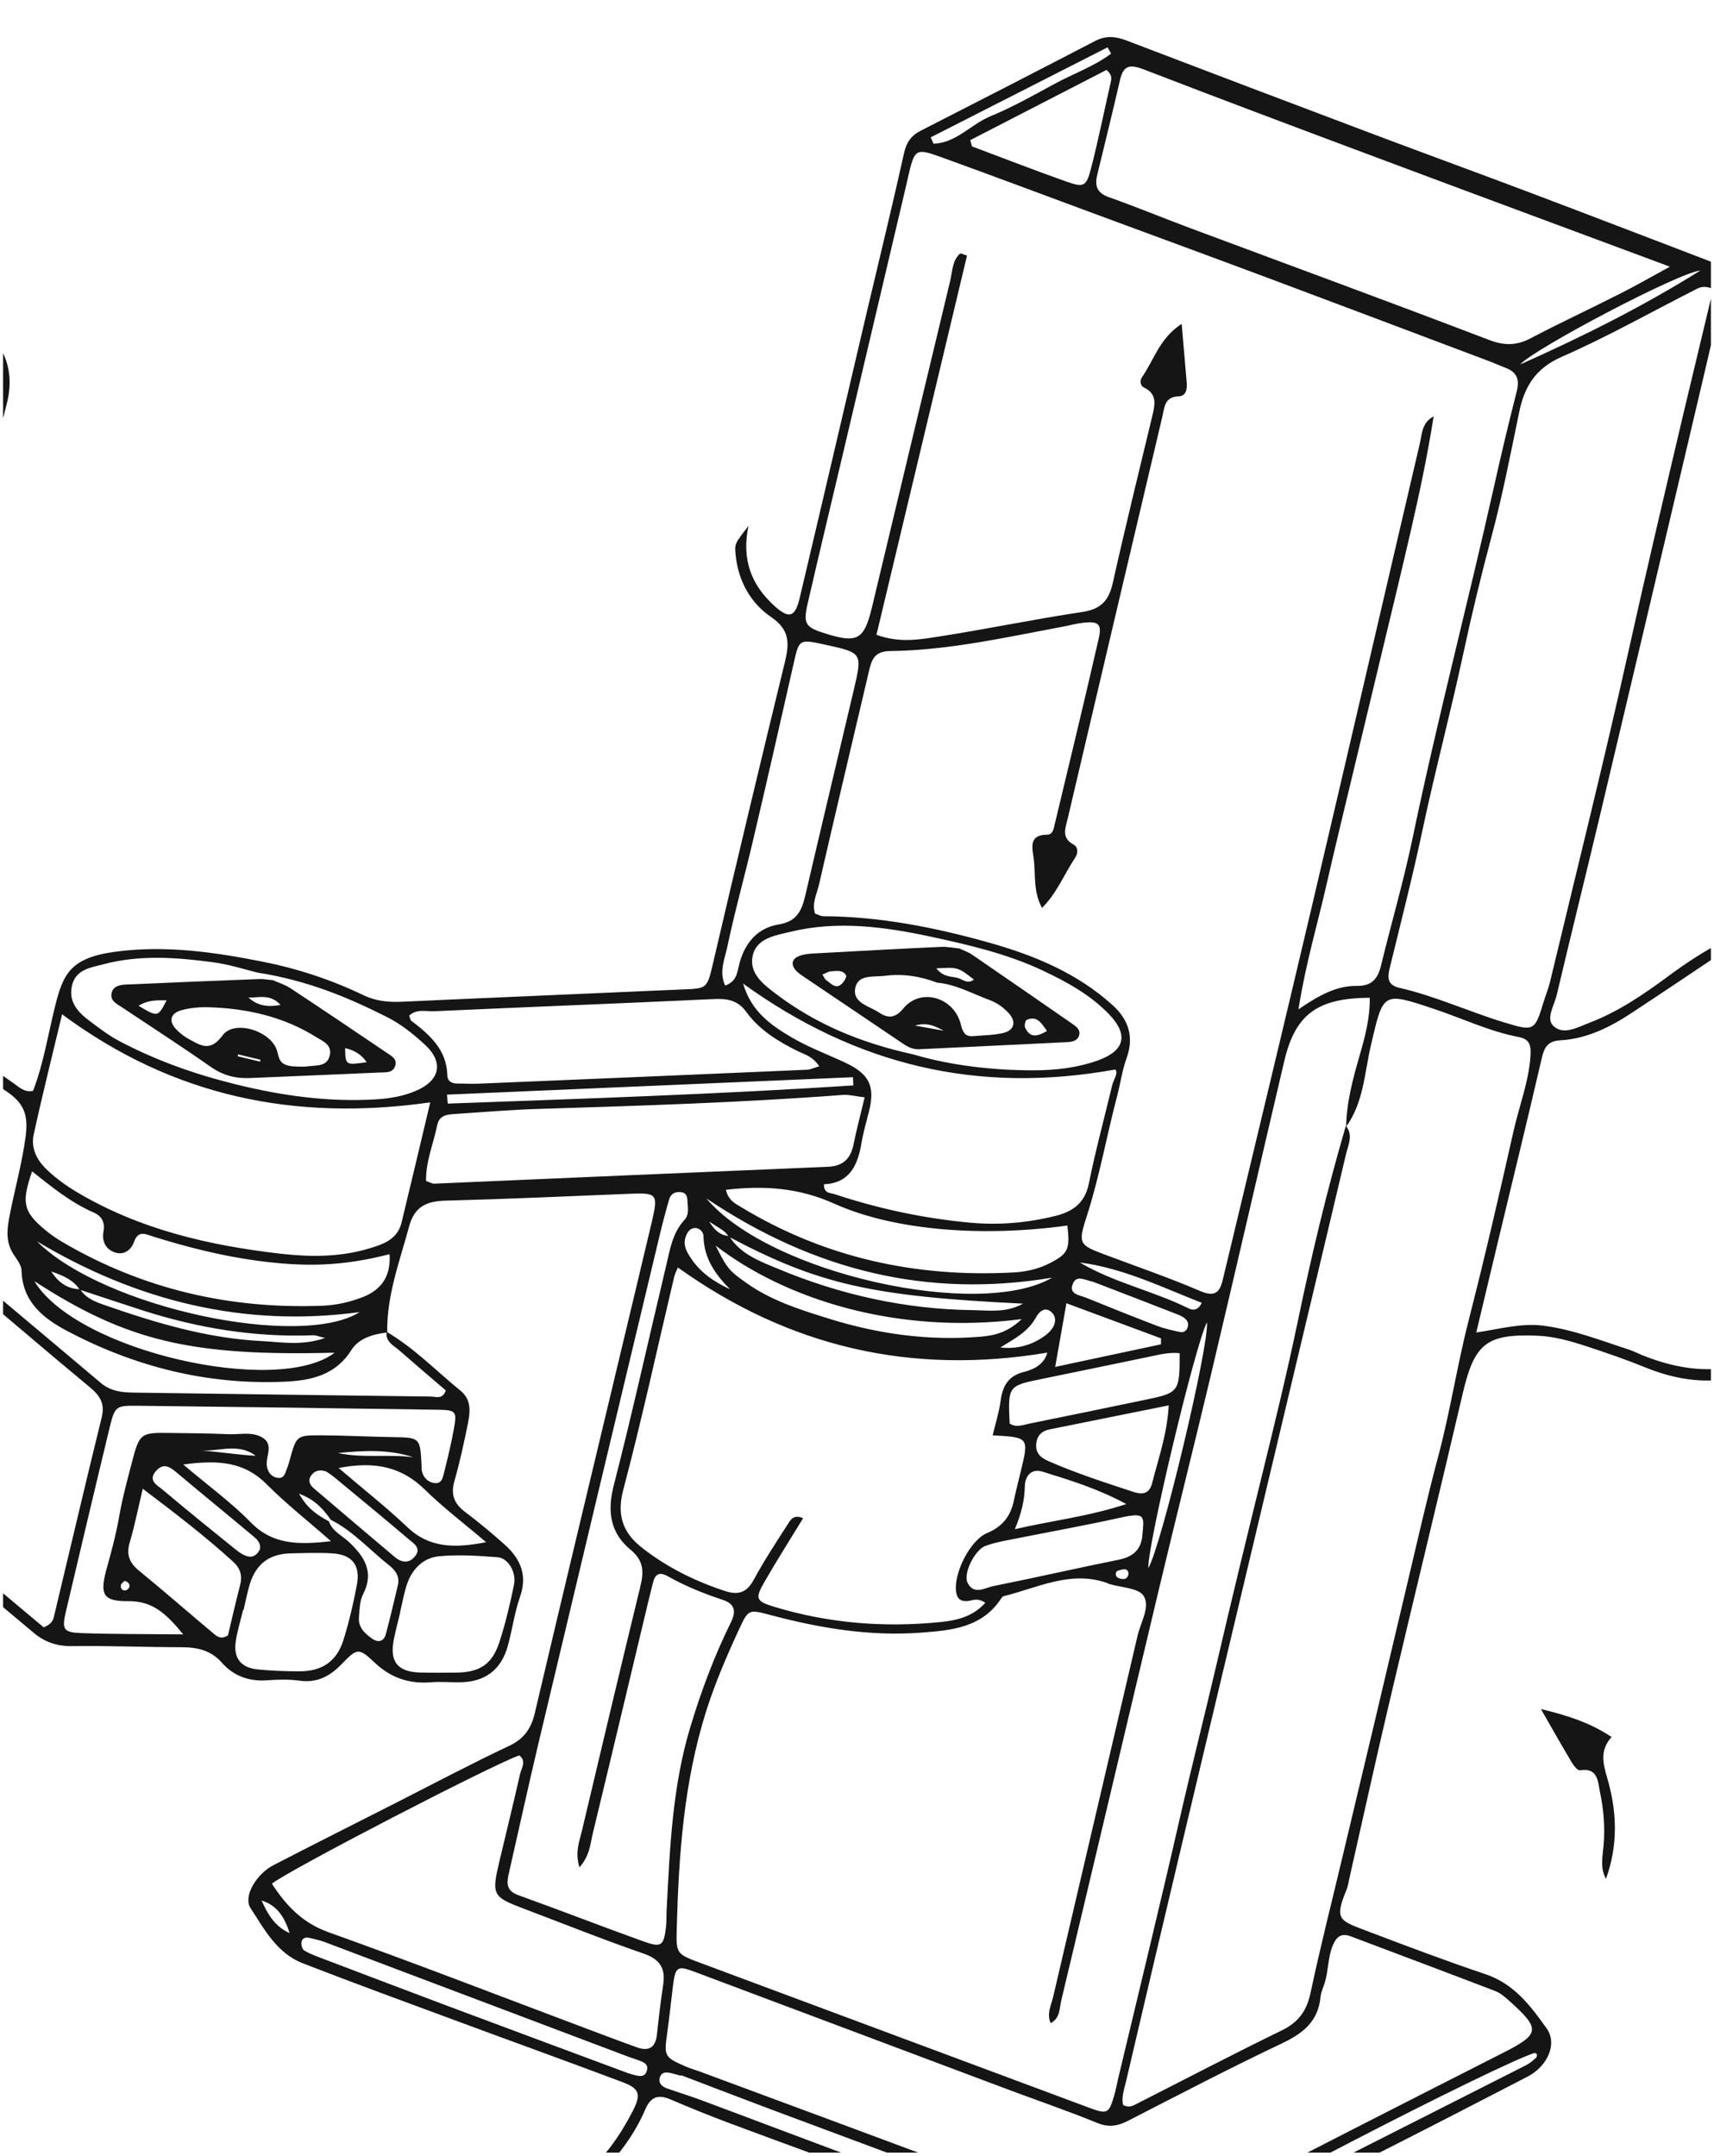<svg width="279" height="351" viewBox="0 0 279 351" fill="none" xmlns="http://www.w3.org/2000/svg">
<g clip-path="url(#clip0)">
<path d="M62.936 216.814C67.404 219.432 70.99 223.163 74.963 226.398C76.769 227.874 76.539 229.838 76.165 231.737C75.53 234.897 74.838 238.043 73.959 241.145C73.337 243.333 73.948 244.812 75.711 246.138C77.897 247.773 80 249.548 82.054 251.362C84.658 253.664 85.919 256.342 84.648 259.956C83.746 262.525 83.395 265.286 82.665 267.926C81.599 271.808 78.999 273.782 75 273.862C73.391 273.895 71.767 273.736 70.175 273.863C66.594 274.152 63.636 273.167 60.95 270.626C58.368 268.19 58.106 268.326 55.623 270.895C53.705 272.884 51.628 273.999 48.768 273.604C47.024 273.367 45.222 273.414 43.461 273.54C40.515 273.752 38.034 272.851 36.101 270.659C34.331 268.655 32.119 268.167 29.585 268.158C23.628 268.148 17.669 267.898 11.711 267.977C9.287 268.005 7.308 267.334 5.508 265.83C-4.116 257.764 -13.714 249.674 -23.406 241.682C-25.293 240.128 -25.698 238.49 -25.215 236.178C-24.403 232.235 -27.977 227.494 -32.061 227.016C-34.295 226.751 -36.59 226.571 -38.806 226.807C-41.673 227.107 -43.715 225.953 -45.722 224.151C-48.597 221.566 -51.636 219.169 -54.538 216.617C-57.054 214.405 -59.721 212.992 -63.276 213.337C-65.292 213.532 -67.533 213.752 -69.405 212.549C-74.507 209.293 -75.724 206.765 -74.294 201.318C-73.072 196.658 -72.176 191.909 -70.945 187.251C-70.36 185.054 -70.934 183.624 -72.664 182.246C-75.448 180.03 -77.768 177.328 -79.603 174.265C-80.143 173.36 -80.735 172.592 -81.773 172.603C-86.863 172.631 -91.003 169.763 -95.353 167.859C-104.049 164.072 -112.595 159.863 -120.163 153.979C-120.793 153.49 -121.477 152.939 -122.221 152.722C-127.582 151.173 -129.814 146.981 -130.955 142.094C-132.885 133.847 -132.553 125.791 -128.229 118.222C-126.243 114.738 -123.264 112.844 -119.203 112.71C-118.241 112.682 -117.212 112.748 -116.338 112.42C-114.872 111.865 -112.713 111.406 -112.663 109.737C-112.604 107.574 -115.011 108.073 -116.395 107.742C-128.774 104.757 -141.185 101.902 -153.564 98.917C-163.461 96.534 -166.682 91.11 -164.337 81.04C-163.859 78.996 -163.336 76.973 -162.886 74.922C-162.061 71.132 -162.162 71.058 -166.11 70.215C-171.922 68.976 -177.714 67.692 -183.509 66.378C-189.604 64.992 -191.572 62.315 -191.002 56.096C-190.794 53.849 -190.266 51.638 -189.231 49.598C-186.957 45.159 -184.769 44.12 -179.855 45.244C-172.472 46.947 -165.05 48.53 -157.746 50.523C-154.366 51.45 -152.387 50.659 -150.547 47.747C-147.203 42.45 -143.176 37.624 -140.277 31.982C-136.878 25.375 -130.066 22.676 -122.666 24.433C-107.13 28.113 -91.609 31.859 -76.064 35.461C-74.481 35.829 -72.27 37.362 -71.188 35.621C-69.965 33.666 -71.716 31.667 -72.952 30.009C-75.857 26.093 -79.921 23.95 -84.524 22.562C-91.223 20.535 -96.821 16.941 -100.352 10.688C-101.422 8.792 -102.468 6.841 -102.446 4.539C-100.854 4.373 -100.82 5.355 -100.588 6.007C-97.974 13.434 -92.513 17.81 -85.317 20.384C-83.2 21.138 -81.024 21.817 -79.016 22.823C-73.909 25.395 -69.942 29.067 -68.993 35.012C-68.664 37.049 -67.484 37.609 -65.814 37.988C-60.314 39.242 -54.82 40.524 -49.328 41.816C-35.524 45.082 -21.759 48.558 -7.892 51.561C-0.694 53.121 2.947 58.704 1.078 65.825C-0.97 73.61 -2.446 81.541 -4.108 89.418C-4.62 91.851 -5.68 93.915 -7.227 95.853C-13.649 103.916 -19.997 112.046 -26.353 120.164C-30.322 125.243 -35.229 127.213 -41.678 125.514C-49.781 123.371 -57.968 121.575 -66.118 119.629C-66.875 121.089 -65.612 121.341 -64.989 121.857C-58.43 127.302 -51.915 132.805 -45.228 138.092C-43.555 139.416 -42.978 140.707 -43.53 142.604C-44.114 144.593 -43.345 145.91 -41.813 147.161C-38.958 149.494 -36.136 151.47 -32.446 152.719C-28.618 154.021 -25.398 157.117 -21.957 159.5C-13.883 165.097 -5.85 170.745 2.222 176.352C3.119 176.973 3.947 177.877 5.38 177.583C7.098 173.14 7.824 168.351 8.997 163.689C10.289 158.528 11.502 155.904 18.798 154.932C26.935 153.852 34.852 154.986 42.745 156.553C48.434 157.683 53.931 159.493 59.178 162.018C61.096 162.944 63.149 163.175 65.3 163.083C80.429 162.389 95.56 161.766 110.683 161.091C115.077 160.897 115.056 161.151 116.086 156.713C119.892 140.398 123.783 124.104 127.75 107.827C128.487 104.781 128.637 102.57 125.488 100.426C122.133 98.143 120.116 94.469 119.732 90.201C119.573 88.492 119.625 88.484 121.833 85.611C120.665 91.209 122.38 95.278 126.022 98.604C128.423 100.798 129.423 100.53 130.172 97.348C133.847 81.837 137.455 66.31 141.1 50.792C143.128 42.177 145.242 33.573 147.156 24.931C147.551 23.156 148.327 22.068 149.88 21.276C159.352 16.437 168.808 11.585 178.246 6.679C179.985 5.771 181.575 5.903 183.334 6.581C196.872 11.753 210.427 16.899 223.99 22.007C232.278 25.13 240.607 28.163 248.892 31.295C258.527 34.938 268.149 38.638 277.776 42.319C281.075 43.584 281.318 43.861 280.542 47.276C278.523 56.231 276.398 65.17 274.295 74.105C269.674 93.706 265.053 113.307 260.404 132.901C258.097 142.603 255.687 152.28 253.401 161.977C253.011 163.653 251.604 165.794 252.831 166.991C254.467 168.595 256.781 167.239 258.695 166.512C263.412 164.715 267.541 161.882 271.562 158.915C274.498 156.742 277.512 154.747 280.738 153.15C281.512 154.2 280.968 154.647 280.436 154.997C275.485 158.32 270.542 161.644 265.562 164.92C262.031 167.249 258.272 169.116 253.957 169.359C251.909 169.476 251.355 170.547 250.949 172.33C248.62 182.374 246.167 192.399 243.762 202.426C242.641 207.08 241.538 211.74 240.3 216.923C244.274 216.321 247.648 215.356 251.221 215.812C256.086 216.436 260.564 218.222 265.154 219.706C265.919 219.958 266.635 220.338 267.389 220.637C276.291 224.225 284.614 223.786 292.386 217.567C296.026 214.657 300.077 212.273 303.943 209.666C304.726 209.137 305.484 208.463 306.597 208.758C307.139 209.823 306.245 210.146 305.63 210.556C300.98 213.742 296.26 216.841 291.662 220.099C284.164 225.419 276.255 226.046 267.842 222.615C264.714 221.341 261.505 220.237 258.286 219.179C255.683 218.329 253.042 217.559 250.274 217.445C241.938 217.106 240.003 218.712 238.099 226.849C234.181 243.634 230.093 260.379 226.146 277.157C223.899 286.694 221.802 296.267 219.639 305.824C219.498 306.457 219.411 307.112 219.161 307.699C217.118 312.631 218.078 312.652 222.773 314.449C229.093 316.853 235.427 319.24 241.836 321.397C246.467 322.961 249.16 326.557 251.759 330.211C253.546 332.726 251.919 336.375 248.616 338.082C241.455 341.782 234.304 345.484 227.114 349.137C216.344 354.62 205.518 360.001 194.789 365.563C192.221 366.899 189.715 367.395 186.901 366.931C185.006 366.618 183.073 366.465 181.143 366.342C174.675 365.931 168.554 364.44 162.466 362.021C147.957 356.25 133.221 351.05 118.591 345.578C115.421 344.393 112.293 343.119 109.179 341.789C107.182 340.944 105.953 341.257 105.03 343.414C103.368 347.293 100.879 350.676 97.911 353.687C96.583 355.04 95.237 356.429 93.045 357.109C92.906 355.316 94.21 354.732 95.077 354.014C98.499 351.182 100.956 347.602 102.966 343.726C104.426 340.903 104.104 340 101.274 338.937C92.384 335.591 83.452 332.374 74.55 329.075C66.105 325.944 57.639 322.859 49.238 319.59C45.097 317.974 43.023 314.078 40.782 310.629C39.539 308.712 41.742 305.071 44.5 303.641C51.082 300.241 57.708 296.91 64.318 293.557C70.49 290.416 76.607 287.173 82.874 284.215C85.34 283.053 86.468 281.373 87.063 278.84C91.712 259.078 96.456 239.337 101.171 219.59C102.818 212.694 104.474 205.8 106.102 198.9C107.164 194.37 106.967 194.154 102.505 194.341C92.53 194.744 82.553 195.196 72.572 195.457C69.489 195.537 67.479 196.369 66.599 199.64C65.059 205.338 62.938 210.888 63.031 216.916C60.727 217.191 58.412 217.842 57.164 219.821C54.57 223.935 50.516 224.747 46.293 224.932C33.788 225.476 22.017 222.526 10.982 216.699C7.05 214.627 3.659 211.957 3.506 206.849C3.485 205.979 2.794 205.078 2.265 204.295C0.996 202.401 1.083 200.453 1.49 198.293C2.313 193.885 3.558 189.588 4.163 185.099C4.659 181.438 3.876 179.551 1.002 177.631C-6.893 172.365 -14.742 167.03 -22.399 161.433C-33.02 153.666 -33.354 153.397 -46.74 153.671C-47.69 153.693 -49.031 152.935 -49.718 154.81C-35.741 169.643 -20.828 183.765 -7.225 198.917C-8.549 201.047 -10.91 199.31 -12.078 201.199C-2.539 209.205 6.957 217.14 16.41 225.135C18.041 226.509 19.899 226.685 21.834 226.709C37.927 226.932 54.02 227.155 70.11 227.348C70.953 227.36 72.045 227.87 72.566 226.353C70.065 224.205 67.5 222.031 64.974 219.817C64.041 219.017 62.711 218.421 62.936 216.814ZM12.98 209.957C11.979 208.445 10.528 207.73 8.346 206.991C9.745 209.134 11.247 209.801 13.064 209.897C13.977 211.368 15.579 211.95 17.02 212.453C25.331 215.352 33.751 217.88 42.63 218.32C45.863 218.485 49.125 219.115 52.906 217.82C51.852 217.568 51.397 217.35 50.953 217.374C41.546 217.733 32.412 216.238 23.478 213.408C19.976 212.284 16.487 211.103 12.98 209.957ZM118.588 201.314C118.08 200.358 117.156 200.018 115.45 198.874C116.665 200.825 117.644 201.099 118.704 201.243C120.531 204.175 123.662 205.31 126.557 206.519C136.723 210.776 147.349 213.144 158.388 213.284C160.968 213.314 163.754 213.77 166.53 212.225C141.823 211.039 133.231 209.067 118.588 201.314ZM53.865 247.425C52.667 245.776 51.416 244.185 48.675 243.162C50.075 245.674 51.769 246.705 53.539 247.665C54.099 249.32 55.695 249.97 56.838 251.058C59.337 253.425 60.948 255.928 59.104 259.525C58.547 260.605 58.532 262.004 58.428 263.272C58.284 264.918 59.376 265.925 60.587 266.771C61.611 267.482 62.488 267.185 62.804 266.027C63.52 263.404 64.104 260.749 64.754 258.11C65.116 256.635 64.362 255.629 63.316 254.803C60.167 252.321 57.497 249.256 53.865 247.425ZM219.123 183.415C219.185 179.363 220.257 175.502 221.365 171.65C222.232 168.645 223.026 165.612 222.961 162.425C214.372 162.482 210.829 165.156 209.04 172.774C205.064 189.714 201.171 206.685 197.158 223.616C194.371 235.371 191.412 247.095 188.615 258.848C183.309 281.109 178.07 303.386 172.752 325.655C172.442 326.953 172.579 328.547 171.024 329.349C170.334 327.822 171.108 326.456 171.422 325.099C175.989 305.475 180.612 285.865 185.176 266.251C185.684 264.084 187.274 261.55 186.159 259.803C185.328 258.49 182.49 258.459 180.545 257.855C180.388 257.808 180.25 257.715 180.104 257.661C174.152 255.633 168.848 258.513 163.345 259.854C163.207 259.891 163.079 260.049 162.998 260.179C159.858 264.998 154.873 265.419 149.81 265.791C141.496 266.401 133.434 265.043 125.444 262.926C121.916 261.994 121.833 261.924 120.326 265.194C118.296 269.572 116.395 273.991 114.93 278.623C111.305 290.139 110.484 301.995 110.158 313.94C110.042 318.009 110.102 318.093 113.902 319.508C135.032 327.387 156.172 335.26 177.304 343.13C180.237 344.218 180.506 344.094 181.355 341.164C181.627 340.234 181.804 339.282 182.019 338.339C185.373 324.253 188.811 310.188 192.033 296.07C193.961 287.62 196.097 279.22 198.062 270.779C200.416 260.631 202.883 250.51 205.368 240.394C207.428 231.975 209.49 223.548 211.256 215.069C213.482 204.374 215.999 193.748 219.077 183.275C220.314 184.804 219.462 186.37 219.103 187.876C216.301 199.776 213.454 211.656 210.624 223.55C204.732 248.307 198.838 273.073 192.956 297.832C189.719 311.468 186.494 325.098 183.315 338.748C183.007 340.077 182.489 341.455 182.829 342.699C183.805 343.151 184.37 342.828 184.937 342.536C192.829 338.524 200.685 334.413 208.644 330.536C211.369 329.208 212.708 327.35 213.329 324.415C214.9 317.004 216.772 309.665 218.522 302.296C220.235 295.078 221.966 287.874 223.679 280.655C225.429 273.287 227.141 265.909 228.898 258.552C230.618 251.346 232.228 244.103 234.147 236.944C236.072 229.716 237.18 222.324 239.032 215.069C241.659 204.817 244.044 194.498 246.36 184.172C247.268 180.122 248.822 176.197 249.122 171.983C249.246 170.253 249.056 169.173 247.201 168.819C242.415 167.905 238.037 165.786 233.458 164.255C224.981 161.425 225.191 161.505 223.163 170.12C222.108 174.622 221.977 179.463 219.123 183.415ZM169.617 147.807C168.118 145.082 168.623 142.259 168.241 139.612C168.002 137.944 167.487 135.892 170.423 135.887C171.418 135.886 171.532 134.829 171.709 134.086C174.113 124.06 176.539 114.028 178.839 103.977C179.393 101.573 178.818 101.108 176.357 101.375C175.243 101.497 174.146 101.802 173.031 102.013C163.69 103.76 154.39 105.875 144.832 105.99C142.408 106.017 141.894 107.337 141.466 109.173C138.752 120.787 135.973 132.384 133.316 144.011C132.975 145.521 132.118 147.027 132.676 148.731C133.128 148.879 133.582 149.147 134.037 149.156C143.278 149.204 152.243 150.987 161.08 153.475C168.406 155.543 175.348 158.424 181.1 163.626C183.75 166.029 184.629 168.844 183.357 172.339C182.653 174.289 182.379 176.392 181.847 178.413C180.128 184.943 178.965 191.607 176.875 198.069C175.409 202.581 175.704 202.682 180.058 204.318C185.169 206.245 190.349 208.009 195.364 210.171C197.819 211.224 198.577 210.341 199.059 208.239C199.312 207.136 199.592 206.049 199.854 204.948C204.46 185.662 209.119 166.399 213.649 147.094C219.513 122.162 225.267 97.193 231.103 72.254C231.473 70.662 231.434 68.783 233.362 67.792C232.354 74.223 231.001 80.553 229.545 86.858C228.067 93.297 226.495 99.714 224.961 106.14C223.463 112.415 221.948 118.676 220.449 124.951C218.915 131.377 217.343 137.793 215.872 144.244C214.44 150.535 212.56 156.739 211.357 164.318C214.978 161.821 217.761 160.457 220.885 160.497C223.335 160.525 224.28 159.319 224.802 157.176C226.463 150.303 228.465 143.502 229.907 136.587C233.901 117.364 238.903 98.371 243.191 79.208C244.349 74.025 245.575 68.848 246.893 63.704C247.375 61.81 246.94 60.592 245.097 59.894C244.194 59.549 243.317 59.14 242.412 58.805C230.519 54.324 218.631 49.825 206.722 45.37C197.525 41.931 188.296 38.544 179.09 35.142C170.48 31.953 161.889 28.728 153.254 25.602C149.041 24.079 148.886 24.23 147.842 28.685C147.768 28.995 147.71 29.32 147.636 29.63C144.134 44.506 140.62 59.389 137.117 74.264C135.229 82.256 133.31 90.251 131.468 98.254C130.708 101.563 131.103 102.115 134.306 103.118C139.581 104.775 140.659 104.178 141.951 98.808C146.191 81.095 150.411 63.378 154.679 45.672C155.043 44.148 155.007 42.339 156.324 41.241C156.684 41.357 157.054 41.475 157.412 41.601C152.499 62.176 147.588 82.741 142.668 103.345C146.487 104.724 149.72 104.104 152.829 103.623C160.627 102.422 168.359 100.788 176.167 99.629C179.241 99.17 180.507 97.742 181.147 94.852C183.174 85.74 185.42 76.67 187.599 67.584C188.026 65.796 188.358 64.115 186.206 63.085C185.591 62.788 185.5 61.961 185.906 61.382C187.846 58.593 188.768 55.025 192.35 52.728C192.649 56.27 192.911 59.296 193.173 62.322C193.262 63.367 193.044 64.489 191.873 64.517C189.517 64.591 189.546 66.388 189.193 67.865C184.037 89.665 178.91 111.472 173.792 133.281C173.437 134.807 172.71 136.394 174.747 137.487C175.524 137.901 175.499 138.919 175.009 139.638C173.249 142.26 172.09 145.325 169.617 147.807ZM-87.399 69.469C-87.403 69.488 -87.408 69.507 -87.412 69.526C-101.501 66.161 -115.6 62.795 -129.69 59.43C-135.167 58.122 -140.616 56.652 -146.143 55.551C-151.889 54.408 -156.174 56.935 -157.638 62.442C-159.543 69.585 -161.275 76.799 -162.728 84.049C-163.889 89.828 -161.127 94.137 -155.599 96.064C-154.23 96.54 -152.827 96.915 -151.415 97.252C-121.322 104.378 -91.238 111.502 -61.137 118.6C-53.933 120.301 -46.719 122.004 -39.463 123.488C-33.604 124.698 -28.726 121.726 -27.253 116.061C-25.468 109.208 -23.925 102.287 -22.308 95.394C-21.826 93.332 -21.763 91.278 -22.576 89.224C-24.023 85.577 -26.788 83.863 -30.529 82.99C-49.511 78.576 -68.443 73.996 -87.399 69.469ZM-150.568 52.167C-146.7 53.091 -143.114 53.947 -139.528 54.804C-103.773 63.342 -68.016 71.83 -32.287 80.481C-28.835 81.316 -26.68 80.746 -24.512 77.833C-19.524 71.109 -14.157 64.673 -8.982 58.083C-8.236 57.127 -7.072 56.292 -7.353 54.594C-8.818 53.687 -10.592 53.492 -12.276 53.09C-45.046 45.255 -77.818 37.429 -110.59 29.604C-114.825 28.592 -119.038 27.487 -123.293 26.6C-129.455 25.327 -135.93 27.779 -138.254 32.843C-140.437 37.612 -143.773 41.499 -146.64 45.757C-147.98 47.744 -149.762 49.456 -150.568 52.167ZM278.878 47.037C277.178 46.363 276.499 46.877 275.808 47.229C268.63 50.875 261.601 54.855 254.235 58.078C249.991 59.938 248.166 62.874 247.302 67.033C245.898 73.788 244.602 80.589 242.812 87.252C241.106 93.607 239.566 100.011 238.187 106.414C236.139 115.989 233.604 125.437 231.576 135.016C229.971 142.569 228.056 150.047 226.226 157.546C225.83 159.162 225.812 160.361 227.802 160.816C233.632 162.149 239.076 164.682 244.77 166.419C249.776 167.953 249.812 167.842 251.291 163.024C251.617 161.948 252.057 160.9 252.317 159.808C256.586 141.973 261.045 124.174 265.022 106.269C267.949 93.095 271.046 79.962 274.142 66.829C275.71 60.263 277.287 53.698 278.878 47.037ZM110.345 206.337C110.178 206.744 109.876 207.299 109.735 207.892C106.995 219.449 104.49 231.063 101.454 242.529C100.364 246.635 101.392 249.496 104.396 251.873C108.453 255.09 113.051 257.371 117.985 258.997C120.143 259.711 121.544 259.3 122.686 257.186C124.364 254.076 126.315 251.111 128.229 248.137C128.656 247.474 129.136 246.464 130.732 247.154C128.557 250.722 126.412 254.078 124.436 257.524C122.871 260.243 123.04 260.661 125.997 261.566C134.891 264.277 144.002 264.991 153.211 264.047C155.689 263.794 158.402 263.179 160.385 260.917C159.106 260.065 158.337 260.538 157.589 260.628C156.382 260.767 155.776 260.264 155.625 259.104C155.222 256.124 157.906 250.719 160.677 249.571C163.184 248.529 164.52 246.809 165.039 244.258C165.365 242.685 165.776 241.133 166.149 239.571C167.502 233.987 167.502 233.987 161.58 233.667C162.031 231.776 162.61 229.975 162.863 228.126C163.191 225.668 164.062 223.977 166.747 223.315C168.332 222.928 169.991 222.062 170.476 220.198C148.424 223.892 128.508 219.346 110.345 206.337ZM215.644 322.761C215.411 323.53 215.032 324.285 214.953 325.072C214.579 329.099 212.065 331.045 208.599 332.683C200.174 336.678 191.898 341.006 183.588 345.267C181.901 346.127 180.453 346.358 178.586 345.594C173.829 343.643 168.944 341.979 164.122 340.171C147.102 333.79 130.096 327.392 113.078 321.002C110.248 319.938 109.929 320.15 109.536 323.338C109.225 325.889 108.952 328.449 108.601 331.001C108.078 334.734 108.131 334.886 111.616 336.414C112.354 336.74 113.131 336.945 113.89 337.226C128.668 342.704 143.44 348.17 158.2 353.684C167.05 356.99 175.732 360.963 185.516 360.525C185.828 360.51 186.146 360.635 186.459 360.7C189.736 361.393 192.685 360.834 195.719 359.252C211.996 350.788 228.355 342.482 244.706 334.165C250.661 331.142 250.807 330.322 245.734 325.779C245.021 325.141 244.251 324.45 243.374 324.122C235.564 321.123 227.737 318.2 219.908 315.237C218.384 314.664 217.589 315.2 216.959 316.67C216.147 318.614 216.252 320.758 215.644 322.761ZM271.824 43.414C255.698 37.415 240.78 31.894 225.886 26.318C212.643 21.366 199.393 16.402 186.203 11.313C184.089 10.5 182.894 10.504 182.331 12.945C181.136 18.119 179.874 23.277 178.615 28.426C178.167 30.258 178.546 31.422 180.539 32.117C184.935 33.664 189.232 35.456 193.599 37.085C209.857 43.155 226.16 49.127 242.366 55.333C244.883 56.292 246.856 56.276 249.176 55.06C253.876 52.583 258.697 50.353 263.428 47.952C265.947 46.694 268.403 45.282 271.824 43.414ZM70.035 179.458C47.977 182.594 28.16 178.508 10.108 165.118C8.488 171.901 6.89 178.262 5.489 184.669C5.012 186.833 5.932 188.773 7.54 190.33C9.05 191.795 10.722 193 12.543 194.081C22.726 200.142 33.984 202.741 45.562 204.083C50.334 204.636 55.228 204.681 59.949 203.283C62.272 202.594 64.672 201.835 65.356 199.055C66.939 192.551 68.465 186.034 70.035 179.458ZM7.118 264.922C8.452 264.375 8.645 263.735 8.791 263.123C11.377 252.335 13.899 241.521 16.552 230.748C17.11 228.495 16.282 227.213 14.621 225.832C7.196 219.683 -0.093 213.378 -7.495 207.215C-9.778 205.318 -11.779 202.99 -14.724 201.7C-16.65 204.89 -16.747 208.338 -17.527 211.562C-19.467 219.522 -21.295 227.508 -23.329 235.445C-23.974 237.976 -23.451 239.663 -21.371 241.283C-16.808 244.839 -12.402 248.596 -7.953 252.293C-2.911 256.51 2.119 260.735 7.118 264.922ZM94.318 303.992C93.575 301.478 94.299 299.821 94.692 298.174C97.845 284.846 101.008 271.52 104.243 258.221C104.821 255.843 104.79 254.056 102.645 252.291C99.37 249.589 98.802 246.093 99.895 241.849C102.94 230.016 105.563 218.073 108.402 206.181C109.034 203.538 109.429 200.758 111.378 198.638C112.143 197.806 111.997 196.876 111.928 195.915C111.866 195.135 111.964 194.223 110.855 194.078C109.969 193.956 109.207 194.311 108.951 195.175C108.353 197.18 107.83 199.203 107.343 201.244C100.753 228.798 94.164 256.351 87.624 283.907C85.989 290.796 84.485 297.716 82.907 304.618C82.537 306.25 82.156 307.721 84.354 308.514C91.17 310.967 97.915 313.592 104.731 316.045C107.662 317.103 108.05 316.768 108.405 313.7C108.514 312.742 108.469 311.766 108.519 310.804C109.04 300.835 109.442 290.857 112.355 281.201C114.125 275.329 116.259 269.603 118.974 264.106C119.884 262.254 119.606 261.084 117.585 260.423C114.523 259.413 111.539 258.203 108.725 256.616C107.339 255.838 106.646 256.239 106.293 257.637C106.011 258.733 105.741 259.822 105.478 260.923C102.486 273.454 99.51 285.999 96.48 298.522C96.073 300.185 96.041 302.027 94.318 303.992ZM44.258 306.656C46.558 310.189 49.203 313.028 53.493 314.56C67.426 319.538 81.229 324.892 95.087 330.101C97.946 331.171 100.799 332.26 103.676 333.295C105.646 334.004 106.72 333.296 106.941 331.161C107.222 328.444 107.562 325.73 107.96 323.021C108.34 320.387 107.4 318.95 104.764 318.032C98.23 315.775 91.802 313.196 85.333 310.747C80.133 308.779 79.989 308.506 81.316 302.906C82.428 298.209 83.586 293.524 84.653 288.806C84.875 287.835 85.75 286.711 84.524 285.762C79.895 287.401 46.675 304.618 44.258 306.656ZM134.123 192.792C134.104 194.329 135.156 194.173 135.801 194.386C143.002 196.772 150.364 198.351 157.929 199.044C162.632 199.471 167.233 199.078 171.802 197.941C174.669 197.224 176.602 195.836 177.244 192.648C178.323 187.297 179.764 182.012 181.033 176.697C181.271 175.699 182.11 174.647 181.522 174.109C159.154 178.165 139.384 173.424 120.962 160.125C122.292 164.679 125.496 166.886 128.755 168.818C131.5 170.447 134.551 171.584 137.462 172.935C141.502 174.805 142.49 176.791 141.45 180.938C141.02 182.655 140.515 184.354 140.228 186.096C139.624 189.711 138.284 192.613 134.123 192.792ZM140.745 178.642C139.121 178.443 138.161 178.174 137.239 178.242C120.723 179.499 104.175 180.013 87.628 180.526C83.128 180.665 78.64 181.045 74.142 181.343C72.849 181.423 71.505 181.509 71.169 183.169C70.54 186.221 69.276 189.181 69.355 192.263C70.064 192.502 70.372 192.714 70.665 192.695C92.024 191.779 113.381 190.833 134.733 189.945C137.285 189.838 138.476 188.601 138.949 186.248C139.419 183.904 140.042 181.586 140.745 178.642ZM133.357 173.586C132.267 171.943 130.961 171.661 129.822 171.101C126.636 169.525 123.608 167.668 121.497 164.757C120.056 162.753 118.286 162.539 116.042 162.649C100.94 163.359 85.841 163.93 70.743 164.621C69.376 164.682 67.812 164.189 66.611 165.344C66.736 165.653 66.766 166.028 66.967 166.185C69.963 168.472 72.72 170.881 72.819 175.091C72.841 176.041 73.57 176.404 74.497 176.396C75.624 176.387 76.749 176.467 77.875 176.417C95.689 175.679 113.509 174.922 131.333 174.147C131.936 174.122 132.535 173.817 133.357 173.586ZM-18.469 205.341C-16.905 203.666 -17.012 201.572 -16.116 199.906C-14.917 197.677 -12.054 199.683 -10.533 197.729C-10.942 197.234 -11.295 196.712 -11.726 196.271C-23.838 183.832 -35.971 171.398 -48.08 158.95C-53.087 153.797 -53.075 153.789 -58.465 158.529C-61.641 161.33 -61.718 161.57 -58.854 164.532C-54.611 168.926 -50.216 173.187 -45.987 177.598C-44.06 179.61 -42.232 181.329 -39.139 181.541C-36.438 181.728 -33.01 185.162 -33.549 187.211C-34.321 190.11 -32.564 191.335 -31.075 192.933C-29.871 194.225 -28.756 195.635 -27.427 196.778C-24.319 199.469 -22.127 203.165 -18.469 205.341ZM-23.994 112.036C-22.659 112.236 -22.422 111.536 -22.052 111.068C-18.036 106.04 -14.16 100.89 -9.98 96.011C-7.676 93.319 -6.276 90.372 -5.869 86.959C-5.542 84.213 -4.658 81.639 -4.034 78.984C-2.849 73.977 -1.851 68.924 -0.828 63.889C-0.395 61.784 -0.527 59.714 -1.709 57.831C-3.034 55.714 -4.174 55.571 -5.799 57.461C-7.271 59.168 -8.566 61.007 -9.972 62.769C-14.376 68.3 -18.835 73.809 -23.2 79.38C-23.987 80.385 -25.502 81.435 -23.773 83.031C-19.469 87.003 -19.168 91.948 -20.474 97.254C-21.657 102.163 -22.813 107.088 -23.994 112.036ZM29.825 266.068C27.017 262.623 24.799 260.621 20.87 260.658C16.773 260.694 16.2 259.592 17.345 255.421C18.121 252.632 18.872 249.858 19.375 247.005C19.892 244.006 20.689 241.044 21.465 238.087C22.7 233.33 22.889 233.206 27.588 233.274C30.802 233.315 34.029 233.34 37.239 233.48C38.992 233.551 40.83 233.065 42.481 233.897C44.737 235.032 43.203 237.042 43.436 238.649C43.587 239.68 44.204 240.474 45.271 240.589C46.328 240.702 46.439 239.695 46.735 239C46.92 238.557 47.042 238.088 47.173 237.623C48.265 233.717 48.262 233.646 52.287 233.663C56.143 233.679 60.004 233.884 63.858 233.95C68.386 234.026 68.381 234.005 68.619 238.507C68.632 238.829 68.603 239.16 68.669 239.464C68.901 240.494 69.566 241.21 70.573 241.41C71.941 241.677 72.093 240.5 72.314 239.618C72.892 237.28 73.472 234.933 73.89 232.556C74.391 229.752 74.231 229.545 71.278 229.496C55.042 229.249 38.797 229.039 22.556 228.85C18.777 228.803 18.705 228.856 17.772 232.72C15.389 242.573 13.066 252.43 10.739 262.296C10.034 265.29 10.3 265.761 13.35 265.863C18.501 266.039 23.643 266.003 29.825 266.068ZM-113.043 140.285C-111.991 135.793 -112.025 129.271 -113.05 124.691C-113.619 122.158 -114.506 119.789 -116.229 117.756C-119.533 113.845 -122.993 113.834 -126.172 117.858C-127.682 119.765 -128.88 121.905 -129.425 124.271C-130.927 130.814 -130.895 137.345 -128.834 143.794C-128.336 145.335 -127.533 146.72 -126.536 148.002C-123.606 151.774 -119.941 151.924 -116.9 148.185C-114.951 145.816 -113.553 143.087 -113.043 140.285ZM118.032 160.439C119.959 159.786 119.998 158.244 120.341 156.934C121.218 153.513 123.318 151.051 126.743 150.497C129.815 150.007 130.532 148.13 131.115 145.644C133.7 134.527 136.361 123.428 138.974 112.317C140.395 106.282 140.376 106.278 134.326 104.952C130.054 104.012 130.082 104.059 129.19 108.002C127.01 117.675 124.801 127.34 122.536 136.992C121.178 142.764 119.573 148.486 118.358 154.282C117.962 156.147 117.01 158.177 118.032 160.439ZM-87.661 168.433C-91.123 157.015 -86.315 148.09 -79.17 139.832C-87.53 137.219 -94.336 136.936 -100.097 139.021C-106.274 141.265 -107.438 143.682 -105.11 149.598C-101.798 158.016 -95.877 164.094 -87.661 168.433ZM148.765 171.676C154.487 173.381 161.342 174.252 168.289 174.24C171.833 174.231 175.379 173.835 178.744 172.62C183.132 171.032 183.756 168.417 180.439 165.019C177.378 161.882 173.577 159.801 169.596 157.935C163.84 155.248 157.704 153.823 151.602 152.505C144.061 150.883 136.337 149.814 128.624 151.702C126.173 152.3 123.108 152.722 122.51 155.642C121.921 158.484 124.296 160.285 126.371 161.844C132.776 166.685 139.984 169.749 148.765 171.676ZM41.846 158.317C40.246 157.935 37.46 157.021 34.597 156.636C28.686 155.851 22.732 155.414 16.869 156.967C14.765 157.529 12.257 157.785 11.688 160.583C11.162 163.202 12.755 164.825 14.609 166.223C16.154 167.377 17.7 168.572 19.387 169.462C25.375 172.632 31.668 174.861 38.29 176.501C45.85 178.376 53.388 179.431 61.159 178.969C63.429 178.835 65.636 178.467 67.732 177.565C71.61 175.906 72.275 172.952 69.196 170.099C67.321 168.368 65.304 166.733 62.978 165.561C56.645 162.378 50.149 159.624 41.846 158.317ZM-154.866 53.627C-163.723 51.512 -171.669 49.625 -179.608 47.709C-181.227 47.323 -181.998 48.053 -182.355 49.549C-183.23 53.298 -184.127 57.052 -185.04 60.792C-185.406 62.285 -185.01 63.335 -183.439 63.71C-176.881 65.286 -170.323 66.862 -163.761 68.419C-162.236 68.783 -161.221 68.2 -160.973 66.618C-160.225 61.944 -158.324 57.774 -154.866 53.627ZM63.418 204.171C55.669 206.169 49.575 206.275 41.835 205.232C36.063 204.45 30.483 203.028 24.954 201.31C23.76 200.936 22.511 200.21 21.832 202.136C21.36 203.485 20.21 204.344 18.809 203.92C17.288 203.458 16.533 202.163 16.843 200.487C17.116 199.011 16.589 197.97 15.219 197.375C11.515 195.764 8.404 193.212 5.225 190.692C3.479 195.755 3.778 197.208 7.222 200.119C8.197 200.949 9.276 201.684 10.386 202.326C23.381 209.895 37.441 213.133 52.43 212.565C54.729 212.478 56.916 211.986 59.01 211.173C61.96 210.028 63.648 207.915 63.418 204.171ZM118.159 193.694C118.57 195.433 119.676 195.926 120.597 196.484C134.246 204.775 149.125 208 164.967 207.148C167.043 207.038 169.115 206.568 171.015 205.57C173.86 204.071 174.197 203.366 173.745 199.509C160.123 201.397 145.669 200.392 135.788 195.944C130.047 193.361 124.382 192.962 118.159 193.694ZM39.647 262.098C39.619 262.092 39.6 262.087 39.572 262.08C39.16 263.802 38.625 265.504 38.369 267.243C37.975 269.933 39.238 271.518 41.973 271.773C44.209 271.989 46.466 272.08 48.714 272.08C52.444 272.085 54.832 270.458 55.925 266.92C56.828 264.013 57.524 261.017 58.09 258.02C58.699 254.804 57.322 253.073 54.086 252.877C51.85 252.741 49.591 252.828 47.34 252.877C43.861 252.951 41.684 254.57 40.663 257.886C40.246 259.258 39.984 260.687 39.647 262.098ZM65.118 262.502C65.127 262.505 65.127 262.505 65.137 262.507C64.802 263.909 64.439 265.304 64.142 266.714C63.346 270.462 64.649 272.176 68.405 272.277C70.323 272.327 72.247 272.309 74.171 272.292C78.1 272.255 80.107 270.974 81.311 267.264C82.295 264.227 83.031 261.102 83.669 257.972C84.082 255.953 82.705 253.635 81.005 253.508C77.82 253.264 74.579 253.047 71.421 253.357C68.933 253.608 67.105 255.389 66.272 257.836C65.753 259.343 65.491 260.941 65.118 262.502ZM-24.82 216.066C-24.858 216.057 -24.895 216.048 -24.933 216.039C-24.488 214.176 -23.947 212.326 -23.627 210.444C-23.326 208.686 -24.062 206.81 -25.675 206.524C-29.597 205.826 -33.655 205.404 -37.558 206.709C-38.725 207.097 -39.9 208.059 -40.331 209.279C-41.737 213.21 -42.691 217.288 -43.346 221.407C-43.568 222.796 -42.91 224.246 -41.632 224.561C-37.575 225.57 -33.347 226.112 -29.393 224.51C-27.398 223.694 -25.731 221.924 -25.562 219.339C-25.498 218.241 -25.081 217.157 -24.82 216.066ZM-45.643 146.535C-48.762 144.06 -52.221 143.711 -55.769 144.236C-66.944 145.874 -79.193 158.094 -76.478 173.221C-76.052 175.6 -74.88 177.65 -72.761 179.359C-73.934 158.942 -61.331 147.91 -45.643 146.535ZM23.24 242.359C22.451 245.661 21.911 248.426 21.108 251.118C20.522 253.116 21.076 254.422 22.631 255.698C26.718 259.041 30.691 262.525 34.738 265.908C35.301 266.381 35.974 266.979 37.112 266.217C37.723 263.658 38.355 260.845 39.078 258.064C39.482 256.5 39.14 255.305 37.92 254.208C33.448 250.147 28.677 246.462 23.24 242.359ZM-44.701 220.706C-43.876 217.253 -43.132 214.179 -42.409 211.11C-42.072 209.699 -42.629 208.571 -43.683 207.693C-48.357 203.813 -53.057 199.956 -57.852 195.996C-60.333 199.431 -60.72 203.217 -60.696 206.783C-60.679 209.711 -57.193 210.653 -55.316 212.543C-54.642 213.221 -53.839 213.771 -53.102 214.394C-50.578 216.528 -48.215 218.882 -44.701 220.706ZM-115.266 155.258C-109.811 158.997 -104.348 161.574 -97.95 164.484C-99.68 162.231 -100.853 160.728 -101.991 159.203C-104.718 155.539 -106.729 151.588 -107.602 147.034C-108.225 143.773 -107.209 141.39 -104.724 139.398C-102.252 137.422 -99.356 136.583 -96.328 135.903C-94.774 135.559 -92.911 135.884 -91.363 134.315C-96.876 131.407 -102.019 128.697 -107.622 125.748C-106.625 136.696 -106.915 146.741 -115.266 155.258ZM157.939 22.812C158.037 23.154 158.125 23.493 158.222 23.834C163.307 25.745 168.379 27.712 173.496 29.53C176.413 30.565 176.824 30.385 177.579 27.472C178.776 22.835 179.718 18.138 180.783 13.47C180.922 12.847 181.087 12.24 180.118 11.382C172.835 15.132 165.392 18.973 157.939 22.812ZM190.242 228.787C183.575 230.128 177.212 231.403 170.844 232.697C169.631 232.944 168.85 233.633 168.69 234.927C168.495 236.452 169.281 237.246 170.603 237.83C175.147 239.84 179.862 241.344 184.575 242.897C185.941 243.342 187.092 243.189 187.524 241.503C188.531 237.497 189.97 233.594 190.242 228.787ZM-62.167 163.91C-64.663 168.902 -65.196 173.717 -66.317 178.372C-66.814 180.451 -65.689 180.909 -63.964 180.933C-58.976 181 -53.978 181.11 -48.988 181.168C-48.106 181.18 -47.026 181.576 -46.438 180.027C-51.185 174.577 -56.524 169.523 -62.167 163.91ZM110.861 337.825C110.852 337.863 110.836 337.889 110.827 337.926C110.361 337.795 109.9 337.645 109.429 337.533C108.629 337.342 107.745 337.17 107.415 338.176C107.118 339.089 107.725 339.672 108.549 339.968C110.521 340.667 112.515 341.273 114.469 342.008C132.366 348.718 150.253 355.465 168.184 362.114C169.337 362.538 171.243 363.928 171.923 362.122C172.615 360.268 170.351 360.125 169.099 359.657C154.653 354.249 140.185 348.885 125.726 343.483C120.769 341.623 115.822 339.716 110.861 337.825ZM185.919 250.268C186.2 246.964 186.661 246.12 182.596 247.019C176.314 248.412 169.977 249.534 163.666 250.802C162.558 251.025 161.453 251.278 160.406 251.664C158.718 252.275 156.747 256.111 157.494 257.651C158.516 259.745 160.354 258.464 161.752 258.191C168.542 256.839 175.279 255.285 182.062 253.922C184.216 253.481 185.595 252.498 185.919 250.268ZM164.347 231.742C165.42 232.456 166.532 231.965 167.588 231.75C173.9 230.483 180.204 229.164 186.515 227.857C191.915 226.74 192.035 226.57 192.022 220.292C190.239 220.094 188.535 220.563 186.819 220.919C181.137 222.088 175.468 223.29 169.792 224.44C164.063 225.598 164.068 225.579 164.347 231.742ZM-94.284 130.176C-90.383 132.878 -85.793 134.322 -81.578 136.502C-77.486 138.613 -73.35 138.954 -68.985 138.047C-65.634 137.346 -62.38 137.427 -59.008 138.262C-55.709 139.069 -52.266 139.524 -48.168 138.861C-50.845 136.323 -53.664 135.132 -56.132 133.469C-57.075 132.836 -57.93 133.249 -58.866 133.254C-70.707 133.261 -82.601 133.702 -94.284 130.176ZM102.216 337.491C102.523 337.584 102.826 337.686 103.144 337.772C103.925 337.959 104.844 338.238 105.232 337.277C105.747 335.997 104.68 335.673 103.775 335.337C103.328 335.171 102.862 335.04 102.404 334.871C85.879 328.628 69.346 322.373 52.818 316.139C52.068 315.86 51.271 315.7 50.492 315.504C49.798 315.328 49.156 315.433 49.063 316.237C49.014 316.652 49.202 317.324 49.514 317.518C50.319 318.018 51.234 318.356 52.127 318.698C59.041 321.324 65.943 323.957 72.864 326.554C82.636 330.21 92.431 333.852 102.216 337.491ZM-40.387 150.982C-50.457 146.449 -61.123 152.037 -67.08 160.986C-71.367 167.441 -72.018 175.997 -68.261 180.305C-68.111 175.05 -66.608 170.506 -65.371 165.869C-64.234 161.606 -61.822 158.881 -58.696 156.246C-55.579 153.609 -52.551 151.259 -48.064 151.675C-45.877 151.889 -43.618 151.304 -40.387 150.982ZM55.125 238.984C59.239 242.503 62.91 245.378 66.274 248.578C69.938 252.068 74.044 252.034 79.132 251.061C75.46 247.937 72.115 245.408 69.15 242.493C65.362 238.774 60.989 237.839 55.125 238.984ZM29.833 238.414C34.044 241.985 37.691 244.626 40.783 247.801C44.387 251.496 48.546 251.495 53.881 250.899C50.024 247.512 46.522 244.766 43.402 241.625C39.817 238.014 35.645 237.614 29.833 238.414ZM-28.704 204.17C-29.114 202.053 -30.715 201.382 -31.88 200.388C-34.434 198.207 -37.312 196.346 -39.619 193.926C-43.042 190.344 -46.876 191.318 -51.984 191.63C-48.024 195.002 -44.755 197.354 -42.028 200.222C-38.356 204.092 -34.119 205.263 -28.704 204.17ZM5.594 208.561C12.492 220.003 45.216 227.32 54.464 220.211C31.241 220.811 20.7 218.373 5.594 208.561ZM116.489 202.772C118.4 206.6 118.763 206.915 121.485 208.848C125.625 211.796 130.417 213.268 135.16 214.738C143.043 217.178 151.145 218.287 159.423 217.619C161.674 217.44 163.878 217.042 166.318 214.74C145.873 217.366 127.722 211.431 116.489 202.772ZM-81.251 166.045C-81.198 151.867 -74.008 143.67 -60.371 140.472C-67.575 137.559 -75.408 142.241 -79.741 148.347C-83.933 154.237 -84.684 161.297 -81.251 166.045ZM193.477 363.35C193.612 363.701 193.876 363.804 194.249 363.614C212.341 354.47 230.422 345.323 248.499 336.155C249.055 335.87 249.531 335.417 250.027 335.008C250.127 334.923 250.176 334.716 250.174 334.556C250.17 333.909 249.579 334.673 249.952 334.155C244.103 335.861 196.03 360.698 193.477 363.35ZM72.763 178.2C72.806 178.687 72.839 179.173 72.882 179.66C94.9 178.862 116.92 178.134 138.901 176.7C138.877 176.256 138.865 175.806 138.842 175.363C116.812 176.298 94.786 177.254 72.763 178.2ZM-34.738 191.899C-36.452 194.285 -35.421 195.386 -34.065 196.495C-31.209 198.828 -28.321 201.149 -25.617 203.654C-23.498 205.612 -21.245 207.761 -22.106 211.075C-23.193 215.251 -23.526 219.686 -25.543 223.55C-26.916 226.176 -25.519 226.867 -23.252 227.996C-21.827 222.031 -20.509 216.429 -19.145 210.838C-18.769 209.307 -18.963 208.037 -20.107 206.869C-24.93 201.988 -29.719 197.046 -34.738 191.899ZM171.761 222.524C177.707 221.249 183.336 220.047 188.975 218.848C188.983 218.522 188.979 218.203 188.988 217.876C183.971 216.012 178.943 214.155 173.589 212.161C172.958 215.719 172.421 218.803 171.761 222.524ZM183.342 244.85C178.546 242.273 174.115 240.956 169.709 239.576C167.729 238.954 166.849 240.514 166.821 241.879C166.782 244.127 166.318 246.234 165.195 248.939C171.406 247.509 177.093 246.898 183.342 244.85ZM171.261 207.995C151.069 211.358 132.591 206.915 114.98 195.093C125.332 207.4 159.49 214.88 171.261 207.995ZM-69.662 193.962C-69.634 193.969 -69.596 193.977 -69.568 193.984C-70.161 196.468 -70.801 198.94 -71.328 201.44C-71.518 202.359 -71.591 203.416 -70.388 203.832C-69.45 204.156 -68.447 204.206 -67.615 203.639C-67.138 203.306 -66.679 202.719 -66.535 202.157C-65.534 198.299 -64.59 194.427 -63.712 190.54C-63.409 189.19 -63.944 188.098 -65.05 187.187C-66.674 185.865 -67.551 185.954 -68.187 187.91C-68.816 189.878 -69.179 191.939 -69.662 193.962ZM186.913 255.269C188.969 251.991 196.825 219.092 196.465 215.267C194.563 218.9 186.84 251.244 186.913 255.269ZM53.046 239.522C51.902 239.189 51.199 239.469 50.673 240.169C50.081 240.982 50.413 241.718 51.057 242.269C55.437 246.01 59.83 249.734 64.235 253.451C65.377 254.42 66.615 254.566 67.592 253.308C68.611 252 67.326 251.256 66.549 250.593C62.53 247.177 58.455 243.827 54.385 240.458C53.895 240.053 53.344 239.733 53.046 239.522ZM6.008 202.077C16.915 212.935 48.924 219.664 58.55 213.599C39.767 216.144 22.304 211.825 6.008 202.077ZM-54.309 192.119C-55.537 191.845 -56.135 192.349 -56.54 193.088C-57.01 193.93 -56.639 194.625 -55.987 195.189C-53.072 197.685 -50.142 200.164 -47.212 202.644C-45.749 203.888 -44.313 205.166 -42.805 206.351C-41.842 207.109 -40.776 207.313 -39.792 206.315C-38.478 204.978 -39.832 204.317 -40.581 203.661C-44.693 200.093 -48.849 196.585 -52.996 193.079C-53.484 192.664 -54.021 192.327 -54.309 192.119ZM42.325 252.177C42.493 251.054 41.654 250.445 40.941 249.848C36.879 246.441 32.772 243.104 28.713 239.688C27.628 238.773 26.612 238.113 25.42 239.439C23.995 241.028 25.607 241.781 26.459 242.501C30.383 245.815 34.387 249.048 38.383 252.27C38.991 252.763 39.712 253.244 40.453 253.391C41.267 253.565 41.946 253.011 42.325 252.177ZM-110.771 123.893C-111.564 124.34 -111.148 125.056 -111.071 125.611C-109.728 135.15 -110.239 144.207 -117.726 151.478C-118.218 151.957 -118.44 152.551 -117.84 153.122C-117.318 153.604 -116.705 153.621 -116.072 153.345C-114.673 152.734 -113.822 151.585 -113.084 150.329C-108.29 142.126 -107.542 133.454 -110.077 124.406C-110.124 124.186 -110.525 124.071 -110.771 123.893ZM-81.374 170.103C-83.845 166.659 -85.268 163.077 -85.01 158.912C-84.595 152.259 -81.52 147.047 -76.722 142.663C-76.111 142.103 -74.792 141.911 -75.382 140.547C-76.692 140.244 -77.57 141.049 -78.341 141.819C-82.145 145.625 -85.091 150.003 -86.452 155.247C-87.606 159.705 -87.395 164.151 -85.333 168.392C-84.606 169.888 -83.738 171.169 -81.374 170.103ZM-86.354 118.754C-87.152 122.015 -86.546 124.059 -84.652 124.501C-82.457 125.015 -79.987 122.711 -79.096 119.523C-78.558 117.603 -78.888 116.569 -81.052 116.132C-84.81 115.374 -85.594 115.654 -86.354 118.754ZM-70.401 130.937C-69.817 129.078 -70.389 127.39 -70.949 125.734C-71.448 124.243 -71.42 121.873 -73.009 121.653C-74.971 121.373 -76.132 123.483 -77.201 125.047C-77.83 125.971 -78.531 126.907 -78.431 128.114C-78.351 129.068 -78.278 130.349 -77.022 130.211C-74.753 129.957 -72.714 131.628 -70.401 130.937ZM-84.559 130.361C-82.978 130.489 -81.276 131.194 -80.848 129.109C-80.491 127.364 -81.492 126.31 -83.264 126.354C-85.974 126.413 -87.831 125.273 -89.009 122.834C-89.489 121.844 -90.53 121.536 -91.482 121.856C-93.226 122.454 -93.593 124.116 -93.978 125.685C-94.212 126.623 -93.783 127.412 -92.898 127.454C-89.747 127.59 -87.013 128.85 -84.559 130.361ZM177.971 208.683C176.638 208.394 175.305 207.559 174.697 208.855C173.829 210.697 175.692 210.813 176.762 211.248C180.616 212.814 184.474 214.362 188.367 215.849C189.553 216.301 190.821 216.574 192.07 216.842C192.505 216.936 192.994 216.804 193.24 216.276C193.552 215.595 193.369 215.025 192.834 214.598C192.465 214.311 192.008 214.103 191.569 213.938C186.948 212.129 182.317 210.357 177.971 208.683ZM276.778 44.04C273.226 44.375 249.673 56.81 247.45 59.332C258.115 54.579 267.679 49.733 276.778 44.04ZM-57.414 142.252C-69.083 143.294 -79.207 153.566 -78.486 163.881C-75.458 152.741 -68.369 145.593 -57.414 142.252ZM-38.128 185.223C-38.087 184.676 -38.048 184.138 -38.007 183.591C-46.351 182.623 -54.741 183.095 -63.136 182.881C-63.114 184.079 -62.528 184.627 -61.965 184.642C-54.013 184.88 -46.074 185.046 -38.128 185.223ZM151.501 22.359C151.648 22.702 151.804 23.048 151.951 23.391C155.593 23.306 158.057 20.235 161.214 18.93C164.759 17.46 168.144 15.573 171.52 13.724C174.612 12.026 178.023 10.862 180.859 8.735C180.673 8.392 180.486 8.049 180.29 7.704C170.705 12.595 161.104 17.472 151.501 22.359ZM-60.282 187.093C-60.089 188.909 -58.925 188.491 -58.054 188.51C-51.344 188.66 -44.65 188.787 -37.938 188.928C-37.156 188.945 -36.123 189.202 -36.048 188.136C-35.95 186.767 -37.23 186.879 -38.108 186.848C-43.212 186.724 -48.327 186.566 -53.432 186.61C-55.696 186.636 -58.068 186.239 -60.282 187.093ZM188.496 362.42C184.366 362.05 180.377 361.714 176.4 361.331C175.34 361.227 174.316 361.39 174.138 362.511C173.87 364.178 175.334 364.169 176.382 364.28C180.04 364.667 183.696 364.983 187.355 365.28C188.145 365.349 188.968 365.357 189.732 365.201C190.088 365.127 190.535 364.627 190.604 364.256C190.673 363.884 190.432 363.27 190.124 363.057C189.621 362.708 188.962 362.591 188.496 362.42ZM-102.405 111.938C-103.371 112.821 -103.279 114.017 -103.406 115.05C-103.722 117.58 -102.456 118.778 -99.492 119.197C-97.132 119.522 -97.117 117.626 -96.571 116.255C-95.981 114.785 -96.588 113.745 -98.004 113.298C-99.464 112.83 -100.761 111.764 -102.405 111.938ZM195.612 212.09C189.108 209.542 182.843 206.445 175.781 205.524C181.329 208.828 187.713 210.134 193.439 212.983C194.105 213.321 195.021 213.4 195.612 212.09ZM-184.585 48.221C-188.762 51.59 -189.935 57.087 -187.476 60.329C-186.542 56.416 -185.603 52.483 -184.585 48.221ZM118.839 209.887C116.457 207.488 114.561 204.847 114.512 201.216C114.503 200.548 113.884 199.972 113.29 199.92C112.423 199.842 111.909 200.495 111.622 201.322C111.144 202.699 111.749 203.748 112.481 204.848C114.027 207.166 116.223 208.675 118.839 209.887ZM162.837 219.359C165.063 219.622 167.063 219.204 168.892 218.209C169.716 217.759 170.559 217.185 171.129 216.466C171.881 215.522 172.063 214.263 170.979 213.467C169.955 212.715 169.078 213.639 168.664 214.415C167.347 216.846 165.059 217.97 162.837 219.359ZM-68.812 125.201C-68.381 131.728 -68.381 131.728 -62.551 131.061C-64.625 129.124 -66.398 127.467 -68.812 125.201ZM-109.669 118.905C-112.446 114.453 -112.744 114.283 -116.315 115.031C-114.352 116.643 -113.909 120.289 -109.669 118.905ZM55.012 236.541C59.089 237.425 63.204 236.687 67.273 237.231C63.245 235.892 59.108 236.137 55.012 236.541ZM-58.504 191.356C-61.559 194.276 -61.001 198.436 -62.154 202.059C-61.401 198.361 -60.499 194.708 -58.504 191.356ZM32.51 236.12C35.565 236.322 38.568 236.831 41.613 236.991C38.771 234.811 35.523 236.372 32.51 236.12ZM47.144 314.694C46.374 312.293 45.239 310.212 42.581 309.388C43.564 311.602 44.748 313.645 47.144 314.694ZM-78.301 122.736C-76.332 121.615 -75.553 120.309 -75.103 118.756C-74.944 118.217 -75.211 117.835 -75.678 117.624C-76.154 117.411 -76.655 117.51 -76.937 117.94C-77.808 119.254 -77.897 120.754 -78.301 122.736ZM-50.109 141.491C-49.369 142.642 -47.935 142.596 -46.988 143.379C-46.273 143.968 -45.453 143.865 -45.213 142.779C-45.003 141.855 -45.418 141.179 -46.393 141.095C-47.624 141 -48.921 140.392 -50.109 141.491ZM-106.659 110.923C-107.4 112.317 -108.902 113.609 -107.586 115.932C-106.474 114.109 -106.082 112.631 -106.659 110.923ZM-88.9 116.128C-89.728 115.97 -90.47 116.121 -90.815 116.983C-91.161 117.845 -91.566 118.833 -90.439 119.449C-89.542 119.942 -88.966 119.404 -88.634 118.598C-88.294 117.754 -87.773 116.864 -88.9 116.128ZM-94.684 121.936C-93.862 120.661 -92.586 119.732 -93.686 118.088C-93.824 117.876 -94.364 117.677 -94.506 117.772C-95.916 118.719 -95.035 120.072 -95.032 121.267C-95.033 121.396 -94.905 121.526 -94.684 121.936ZM-63.261 207.901C-63.907 207.856 -63.972 208.338 -64.08 208.749C-64.306 209.61 -64.165 210.31 -63.114 210.412C-62.628 210.458 -62.107 210.235 -62.096 209.73C-62.067 208.902 -62.641 208.347 -63.261 207.901ZM-103.905 121.803C-103.817 121.685 -103.651 121.575 -103.643 121.458C-103.61 120.61 -103.951 119.913 -104.669 119.463C-105.068 119.218 -105.667 119.145 -105.819 119.655C-106.005 120.307 -105.518 120.851 -105.083 121.323C-104.765 121.657 -104.433 121.975 -103.905 121.803ZM183.69 256.269C183.705 255.706 183.399 255.404 182.874 255.478C182.44 255.543 181.747 255.696 181.677 255.948C181.435 256.755 182.111 257.006 182.766 257.053C183.271 257.104 183.582 256.761 183.69 256.269ZM-99.141 121.936C-98.702 123.761 -98.902 125.016 -97.293 126.196C-97.467 124.424 -97.514 123.289 -99.141 121.936ZM-106.126 123.401C-106.933 122.194 -107.574 121.295 -109.082 121.78C-108.414 122.775 -107.765 123.596 -106.126 123.401ZM-110.505 112.948C-109.474 112.13 -109.11 111.272 -109.925 110.103C-110.937 110.925 -111.322 111.788 -110.505 112.948ZM20.276 257.354C20.077 257.564 19.755 257.746 19.696 257.991C19.568 258.527 19.824 258.956 20.422 258.91C20.656 258.886 21.019 258.575 21.066 258.338C21.166 257.795 20.778 257.503 20.276 257.354Z" fill="#151515"/>
<path d="M261.413 305.865C260.427 304.079 260.876 302.197 261.028 300.394C261.276 297.48 261.046 294.61 260.448 291.783C260.089 290.076 260.167 287.708 257.157 288.192C256.794 288.255 256.163 287.438 255.85 286.916C254.306 284.34 252.833 281.72 250.824 278.218C255.487 279.351 258.938 280.523 262.33 282.775C260.358 284.949 260.943 287.127 261.642 289.532C263.232 294.954 263.392 300.451 261.413 305.865Z" fill="#151515"/>
<path d="M156.161 154.409C156.796 154.71 157.58 154.967 158.23 155.41C163.677 159.138 169.097 162.898 174.518 166.649C175.192 167.118 175.918 167.619 175.656 168.551C175.403 169.445 174.508 169.61 173.722 169.651C165.697 170.052 157.658 170.429 149.629 170.809C148.613 170.855 147.785 170.448 146.955 169.882C141.638 166.276 136.303 162.704 130.984 159.107C130.452 158.752 129.892 158.389 129.49 157.905C128.685 156.947 128.964 156.069 130.072 155.638C130.798 155.344 131.643 155.267 132.44 155.219C139.345 154.839 146.26 154.461 153.171 154.143C154.118 154.091 155.083 154.301 156.161 154.409ZM152.545 159.97C149.736 158.901 146.892 158.481 143.986 158.861C142.179 159.096 139.563 158.551 139.19 160.987C138.846 163.262 141.495 163.795 143.017 164.795C144.34 165.668 145.571 165.972 147.047 164.166C149.868 160.723 155.324 162.334 156.413 166.81C156.755 168.215 157.183 168.794 158.536 168.67C160.121 168.531 161.755 168.523 163.293 168.165C165.095 167.74 165.465 166.357 164.233 164.978C163.375 164.028 162.332 163.271 161.1 162.808C158.263 161.773 155.587 160.229 152.545 159.97ZM152.415 157.642C153.554 159.077 154.764 158.928 155.799 159.176C156.674 159.385 157.529 160.305 158.527 159.459C155.924 157.445 155.924 157.445 152.415 157.642ZM170.424 167.839C169.516 166.558 168.822 165.299 167.126 166.027C166.892 166.131 166.711 166.972 166.87 167.308C167.715 169.101 168.95 168.68 170.424 167.839ZM133.871 158.643C134.133 159.044 134.24 159.388 134.462 159.54C135.301 160.108 136.123 161.249 137.217 159.959C137.495 159.628 137.85 158.977 137.714 158.755C137.124 157.809 136.08 158.097 135.177 158.13C134.903 158.154 134.618 158.344 133.871 158.643ZM153.64 167.799C152.333 167.149 151.043 166.344 148.947 166.957C150.894 167.302 152.267 167.551 153.64 167.799Z" fill="#151515"/>
<path d="M44.441 159.573C45.276 159.952 46.38 160.285 47.3 160.893C52.535 164.34 57.733 167.859 62.925 171.366C63.695 171.888 64.738 172.396 64.305 173.585C63.899 174.701 62.75 174.556 61.835 174.596C54.784 174.921 47.724 175.195 40.668 175.498C38.346 175.6 36.303 175.073 34.333 173.697C29.595 170.378 24.733 167.238 19.928 164.032C19.008 163.425 17.78 162.903 18.213 161.505C18.545 160.45 19.663 160.309 20.627 160.271C27.847 159.947 35.071 159.653 42.298 159.38C42.93 159.362 43.574 159.496 44.441 159.573ZM47.531 173.587C47.989 173.587 49.129 173.73 50.218 173.582C51.566 173.397 53.313 173.665 53.696 171.728C54.021 170.075 52.564 169.509 51.551 168.879C46.133 165.487 40.11 164.128 33.791 163.971C32.366 163.939 30.879 164.082 29.515 164.462C27.671 164.976 27.413 166.307 28.772 167.656C29.334 168.218 29.976 168.739 30.672 169.114C32.605 170.142 34.163 171.369 36.229 168.551C38.163 165.91 44.252 167.862 45.121 171.142C45.441 172.302 45.447 173.318 47.531 173.587ZM56.176 170.63C56.237 173.418 56.237 173.418 59.688 172.92C58.828 171.651 57.651 170.952 56.176 170.63ZM22.546 163.733C25.702 165.6 25.702 165.6 27.116 162.845C25.628 162.868 24.265 162.701 22.546 163.733ZM45.66 163.594C43.964 161.737 42.144 162.446 40.444 162.398C41.932 163.748 43.606 163.988 45.66 163.594ZM38.761 171.652C38.736 171.756 38.714 171.85 38.68 171.951C39.904 172.243 41.118 172.533 42.341 172.825C42.356 172.719 42.379 172.625 42.394 172.52C41.19 172.232 39.975 171.942 38.761 171.652Z" fill="#151515"/>
</g>
<defs>
<clipPath id="clip0">
<rect width="278" height="350" fill="white" transform="translate(0.5 0.432)"/>
</clipPath>
</defs>
</svg>
